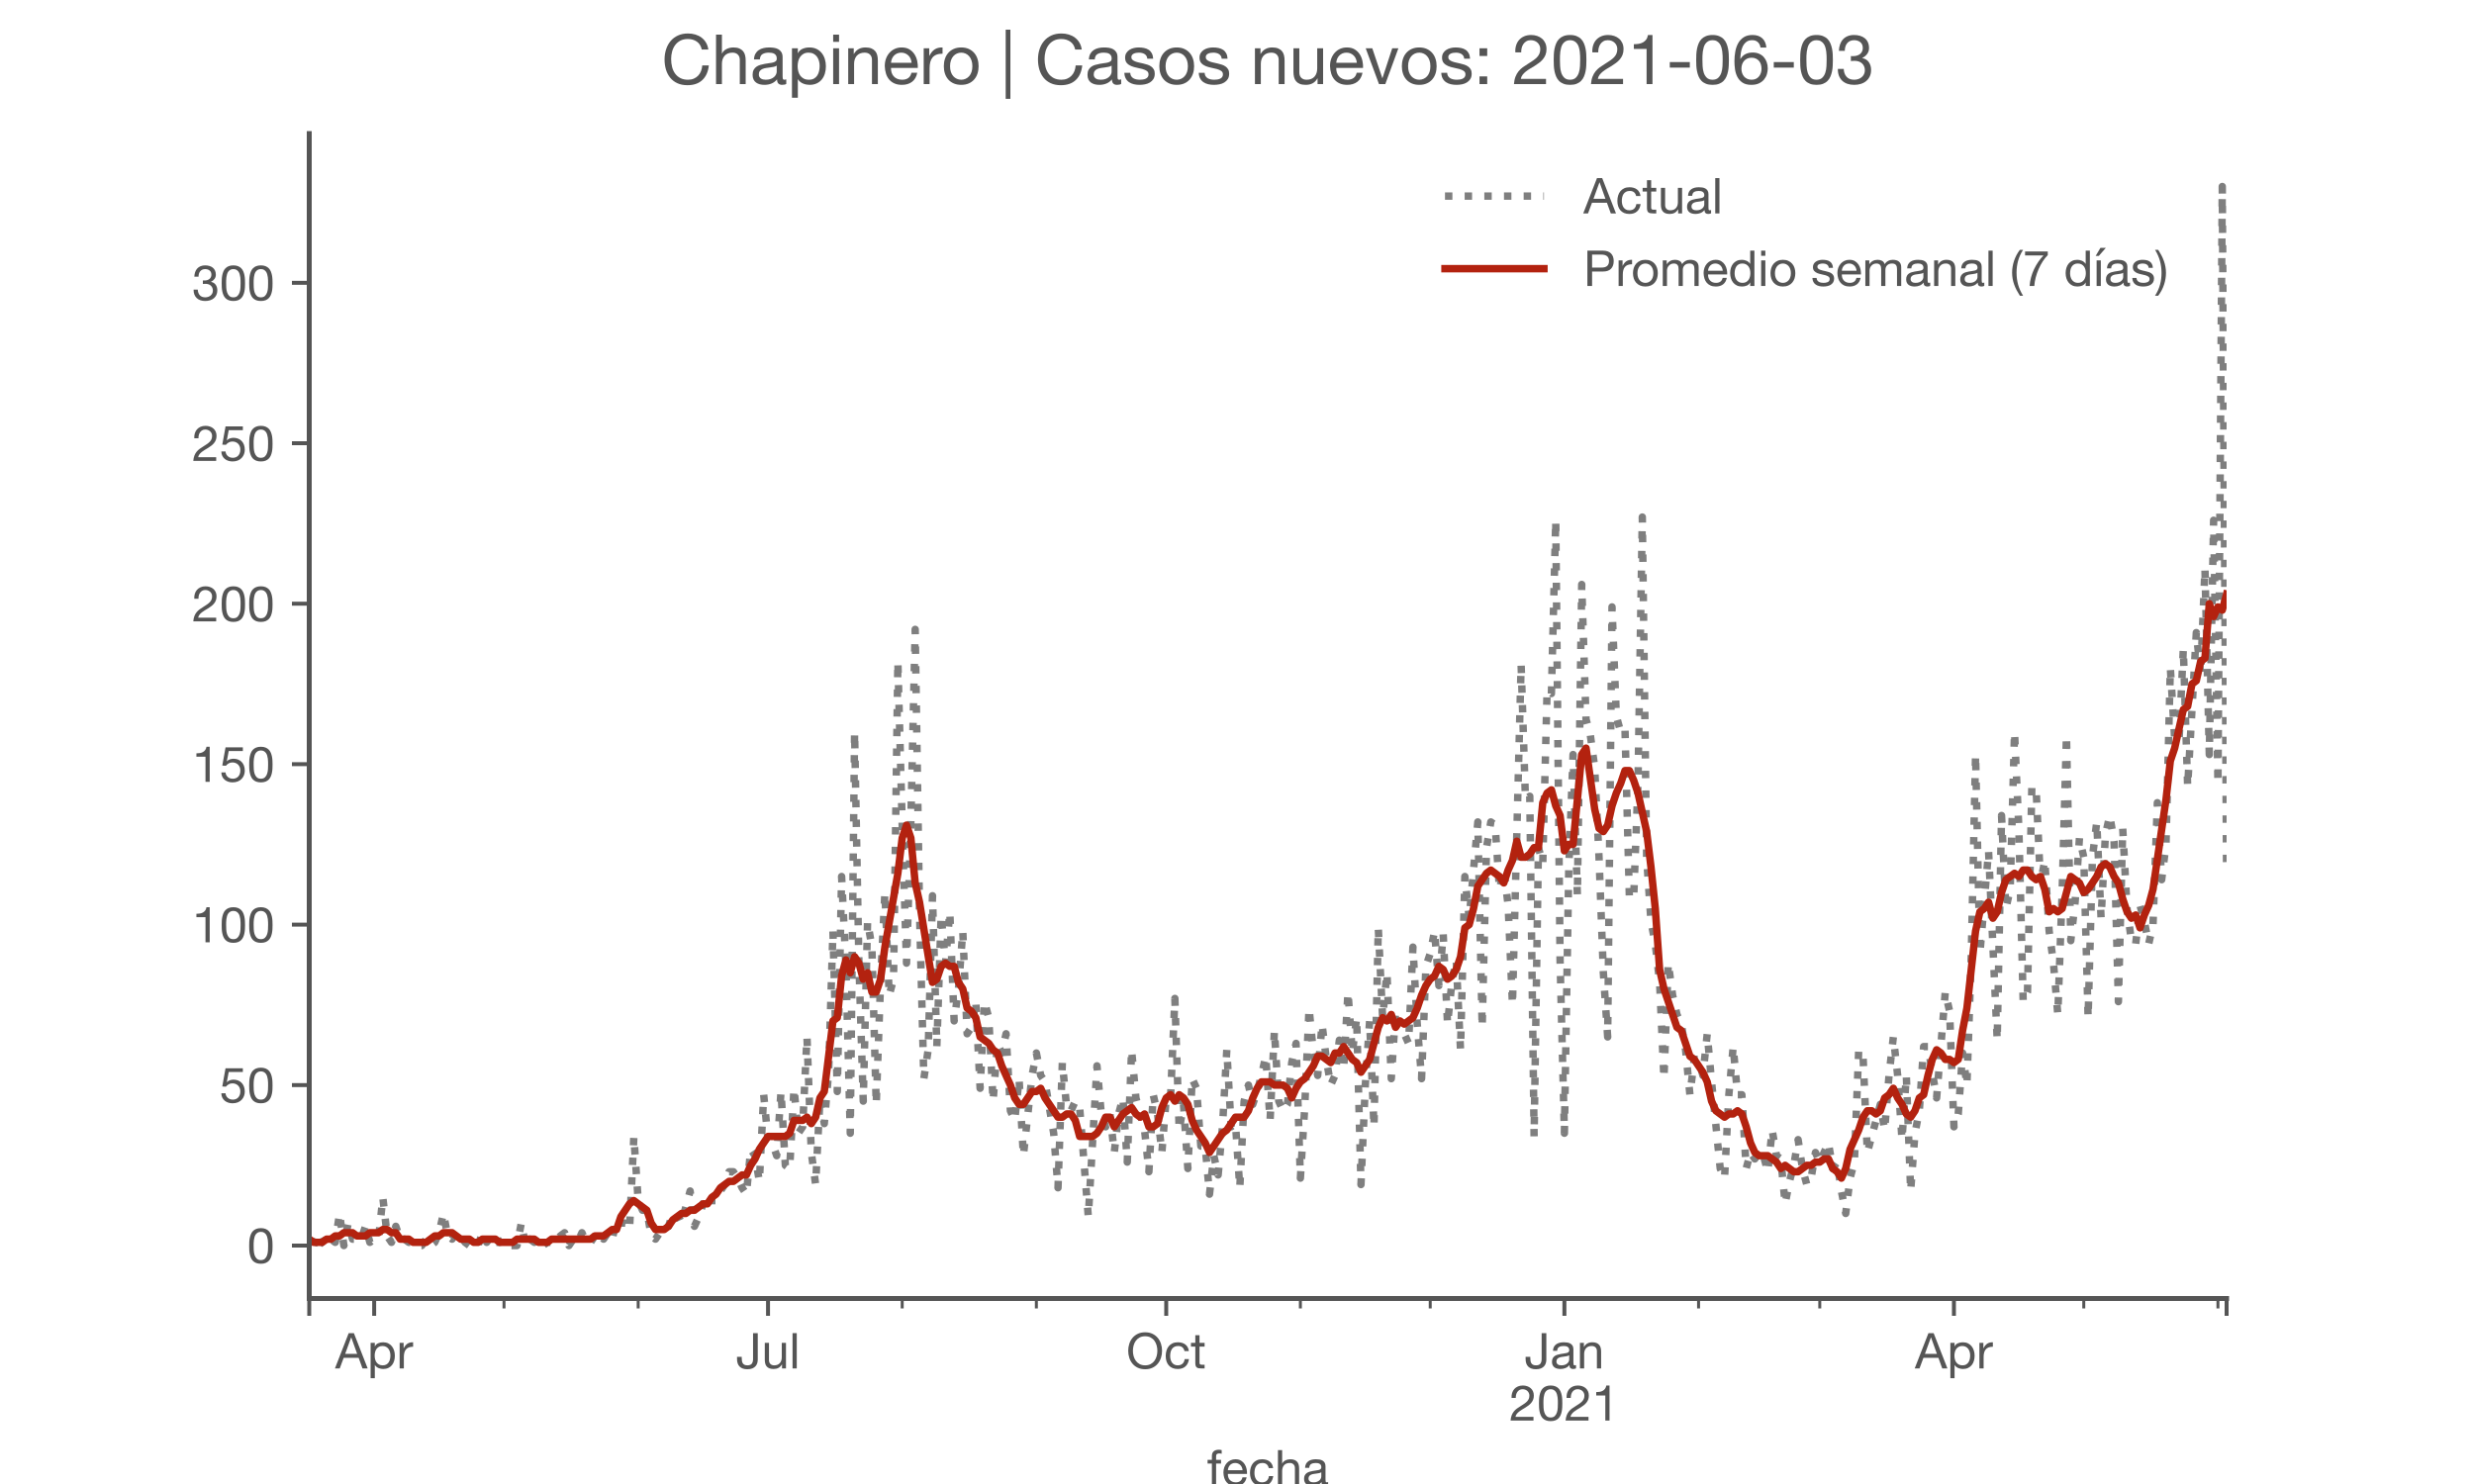 <?xml version="1.0" encoding="utf-8" standalone="no"?>
<!DOCTYPE svg PUBLIC "-//W3C//DTD SVG 1.1//EN"
  "http://www.w3.org/Graphics/SVG/1.1/DTD/svg11.dtd">
<!-- Created with matplotlib (https://matplotlib.org/) -->
<svg height="300pt" version="1.1" viewBox="0 0 500 300" width="500pt" xmlns="http://www.w3.org/2000/svg" xmlns:xlink="http://www.w3.org/1999/xlink">
 <defs>
  <style type="text/css">*{stroke-linecap:butt;stroke-linejoin:round;}</style>
 </defs>
 <g id="figure_1">
  <g id="patch_1">
   <path d="M 0 300 
L 500 300 
L 500 0 
L 0 0 
z
" style="fill:#ffffff;"/>
  </g>
  <g id="axes_1">
   <g id="patch_2">
    <path d="M 62.5 262.5 
L 450 262.5 
L 450 27 
L 62.5 27 
z
" style="fill:#ffffff;"/>
   </g>
   <g id="matplotlib.axis_1">
    <g id="xtick_1">
     <g id="line2d_1">
      <defs>
       <path d="M 0 0 
L 0 3.5 
" id="m8136b738f9" style="stroke:#555555;stroke-width:0.8;"/>
      </defs>
      <g>
       <use style="fill:#555555;stroke:#555555;stroke-width:0.8;" x="62.5" xlink:href="#m8136b738f9" y="262.5"/>
      </g>
     </g>
    </g>
    <g id="xtick_2">
     <g id="line2d_2">
      <g>
       <use style="fill:#555555;stroke:#555555;stroke-width:0.8;" x="75.621" xlink:href="#m8136b738f9" y="262.5"/>
      </g>
     </g>
     <g id="text_1">
      <!-- Apr -->
      <g style="fill:#555555;" transform="translate(67.751 276.641)scale(0.1 -0.1)">
       <defs>
        <path d="M 20.094 29.5 
L 32.203 62.797 
L 32.406 62.797 
L 44.297 29.5 
z
M 27.203 71.406 
L -0.594 0 
L 9.094 0 
L 17.094 21.5 
L 47.297 21.5 
L 55.094 0 
L 65.594 0 
L 37.703 71.406 
z
" id="HelveticaNeue-65"/>
        <path d="M 6.703 51.703 
L 6.703 -19.703 
L 15.203 -19.703 
L 15.203 6.906 
L 15.406 6.906 
Q 16.797 4.594 18.844 3.047 
Q 20.906 1.5 23.203 0.594 
Q 25.5 -0.297 27.844 -0.688 
Q 30.203 -1.094 32.094 -1.094 
Q 38 -1.094 42.453 1 
Q 46.906 3.094 49.844 6.75 
Q 52.797 10.406 54.25 15.297 
Q 55.703 20.203 55.703 25.703 
Q 55.703 31.203 54.203 36.094 
Q 52.703 41 49.75 44.75 
Q 46.797 48.5 42.344 50.703 
Q 37.906 52.906 31.906 52.906 
Q 26.5 52.906 22 50.953 
Q 17.5 49 15.406 44.703 
L 15.203 44.703 
L 15.203 51.703 
z
M 46.703 26.297 
Q 46.703 22.5 45.891 18.891 
Q 45.094 15.297 43.297 12.5 
Q 41.5 9.703 38.547 8 
Q 35.594 6.297 31.203 6.297 
Q 26.797 6.297 23.688 7.938 
Q 20.594 9.594 18.641 12.297 
Q 16.703 15 15.797 18.547 
Q 14.906 22.094 14.906 25.906 
Q 14.906 29.5 15.75 33 
Q 16.594 36.5 18.5 39.25 
Q 20.406 42 23.406 43.703 
Q 26.406 45.406 30.703 45.406 
Q 34.797 45.406 37.844 43.797 
Q 40.906 42.203 42.844 39.5 
Q 44.797 36.797 45.75 33.344 
Q 46.703 29.906 46.703 26.297 
z
" id="HelveticaNeue-112"/>
        <path d="M 6.094 51.703 
L 6.094 0 
L 14.594 0 
L 14.594 23 
Q 14.594 28 15.594 31.844 
Q 16.594 35.703 18.797 38.391 
Q 21 41.094 24.594 42.5 
Q 28.203 43.906 33.297 43.906 
L 33.297 52.906 
Q 26.406 53.094 21.906 50.094 
Q 17.406 47.094 14.297 40.797 
L 14.094 40.797 
L 14.094 51.703 
z
" id="HelveticaNeue-114"/>
       </defs>
       <use xlink:href="#HelveticaNeue-65"/>
       <use x="64.8" xlink:href="#HelveticaNeue-112"/>
       <use x="124.1" xlink:href="#HelveticaNeue-114"/>
      </g>
     </g>
    </g>
    <g id="xtick_3">
     <g id="line2d_3">
      <g>
       <use style="fill:#555555;stroke:#555555;stroke-width:0.8;" x="155.22" xlink:href="#m8136b738f9" y="262.5"/>
      </g>
     </g>
     <g id="text_2">
      <!-- Jul -->
      <g style="fill:#555555;" transform="translate(148.735 276.641)scale(0.1 -0.1)">
       <defs>
        <path d="M 44.094 17.797 
L 44.094 71.406 
L 34.594 71.406 
L 34.594 19.203 
Q 34.594 13.297 32.141 9.797 
Q 29.703 6.297 23.203 6.297 
Q 19.703 6.297 17.453 7.344 
Q 15.203 8.406 13.953 10.297 
Q 12.703 12.203 12.203 14.797 
Q 11.703 17.406 11.703 20.5 
L 11.703 23.5 
L 2.203 23.5 
L 2.203 19.094 
Q 2.203 8.906 7.594 3.656 
Q 13 -1.594 23 -1.594 
Q 29 -1.594 33.047 0.047 
Q 37.094 1.703 39.547 4.453 
Q 42 7.203 43.047 10.703 
Q 44.094 14.203 44.094 17.797 
z
" id="HelveticaNeue-74"/>
        <path d="M 49.203 0 
L 49.203 51.703 
L 40.703 51.703 
L 40.703 22.5 
Q 40.703 19 39.75 16.047 
Q 38.797 13.094 36.891 10.891 
Q 35 8.703 32.141 7.5 
Q 29.297 6.297 25.406 6.297 
Q 20.5 6.297 17.703 9.094 
Q 14.906 11.906 14.906 16.703 
L 14.906 51.703 
L 6.406 51.703 
L 6.406 17.703 
Q 6.406 13.5 7.25 10.047 
Q 8.094 6.594 10.188 4.094 
Q 12.297 1.594 15.688 0.25 
Q 19.094 -1.094 24.203 -1.094 
Q 29.906 -1.094 34.094 1.156 
Q 38.297 3.406 41 8.203 
L 41.203 8.203 
L 41.203 0 
z
" id="HelveticaNeue-117"/>
        <path d="M 6.906 71.406 
L 6.906 0 
L 15.406 0 
L 15.406 71.406 
z
" id="HelveticaNeue-108"/>
       </defs>
       <use xlink:href="#HelveticaNeue-74"/>
       <use x="51.9" xlink:href="#HelveticaNeue-117"/>
       <use x="107.5" xlink:href="#HelveticaNeue-108"/>
      </g>
     </g>
    </g>
    <g id="xtick_4">
     <g id="line2d_4">
      <g>
       <use style="fill:#555555;stroke:#555555;stroke-width:0.8;" x="235.694" xlink:href="#m8136b738f9" y="262.5"/>
      </g>
     </g>
     <g id="text_3">
      <!-- Oct -->
      <g style="fill:#555555;" transform="translate(227.634 276.641)scale(0.1 -0.1)">
       <defs>
        <path d="M 13.297 35.703 
Q 13.297 41.094 14.688 46.344 
Q 16.094 51.594 19.094 55.797 
Q 22.094 60 26.797 62.547 
Q 31.5 65.094 38 65.094 
Q 44.5 65.094 49.203 62.547 
Q 53.906 60 56.906 55.797 
Q 59.906 51.594 61.297 46.344 
Q 62.703 41.094 62.703 35.703 
Q 62.703 30.297 61.297 25.047 
Q 59.906 19.797 56.906 15.594 
Q 53.906 11.406 49.203 8.844 
Q 44.5 6.297 38 6.297 
Q 31.5 6.297 26.797 8.844 
Q 22.094 11.406 19.094 15.594 
Q 16.094 19.797 14.688 25.047 
Q 13.297 30.297 13.297 35.703 
z
M 3.797 35.703 
Q 3.797 28.406 5.938 21.656 
Q 8.094 14.906 12.391 9.703 
Q 16.703 4.5 23.094 1.453 
Q 29.5 -1.594 38 -1.594 
Q 46.5 -1.594 52.891 1.453 
Q 59.297 4.5 63.594 9.703 
Q 67.906 14.906 70.047 21.656 
Q 72.203 28.406 72.203 35.703 
Q 72.203 43 70.047 49.75 
Q 67.906 56.5 63.594 61.703 
Q 59.297 66.906 52.891 70 
Q 46.5 73.094 38 73.094 
Q 29.5 73.094 23.094 70 
Q 16.703 66.906 12.391 61.703 
Q 8.094 56.5 5.938 49.75 
Q 3.797 43 3.797 35.703 
z
" id="HelveticaNeue-79"/>
        <path d="M 41.5 35.094 
L 50.297 35.094 
Q 49.797 39.703 47.891 43.047 
Q 46 46.406 43.047 48.594 
Q 40.094 50.797 36.25 51.844 
Q 32.406 52.906 28 52.906 
Q 21.906 52.906 17.297 50.75 
Q 12.703 48.594 9.641 44.844 
Q 6.594 41.094 5.094 36.047 
Q 3.594 31 3.594 25.203 
Q 3.594 19.406 5.141 14.547 
Q 6.703 9.703 9.75 6.203 
Q 12.797 2.703 17.344 0.797 
Q 21.906 -1.094 27.797 -1.094 
Q 37.703 -1.094 43.453 4.094 
Q 49.203 9.297 50.594 18.906 
L 41.906 18.906 
Q 41.094 12.906 37.547 9.594 
Q 34 6.297 27.703 6.297 
Q 23.703 6.297 20.797 7.891 
Q 17.906 9.5 16.094 12.141 
Q 14.297 14.797 13.438 18.188 
Q 12.594 21.594 12.594 25.203 
Q 12.594 29.094 13.391 32.75 
Q 14.203 36.406 16.047 39.203 
Q 17.906 42 21 43.703 
Q 24.094 45.406 28.703 45.406 
Q 34.094 45.406 37.297 42.703 
Q 40.5 40 41.5 35.094 
z
" id="HelveticaNeue-99"/>
        <path d="M 18.203 51.703 
L 18.203 67.203 
L 9.703 67.203 
L 9.703 51.703 
L 0.906 51.703 
L 0.906 44.203 
L 9.703 44.203 
L 9.703 11.297 
Q 9.703 7.703 10.391 5.5 
Q 11.094 3.297 12.547 2.094 
Q 14 0.906 16.344 0.453 
Q 18.703 0 22 0 
L 28.5 0 
L 28.5 7.5 
L 24.594 7.5 
Q 22.594 7.5 21.344 7.641 
Q 20.094 7.797 19.391 8.297 
Q 18.703 8.797 18.453 9.688 
Q 18.203 10.594 18.203 12.094 
L 18.203 44.203 
L 28.5 44.203 
L 28.5 51.703 
z
" id="HelveticaNeue-116"/>
       </defs>
       <use xlink:href="#HelveticaNeue-79"/>
       <use x="76" xlink:href="#HelveticaNeue-99"/>
       <use x="129.7" xlink:href="#HelveticaNeue-116"/>
      </g>
     </g>
    </g>
    <g id="xtick_5">
     <g id="line2d_5">
      <g>
       <use style="fill:#555555;stroke:#555555;stroke-width:0.8;" x="316.168" xlink:href="#m8136b738f9" y="262.5"/>
      </g>
     </g>
     <g id="text_4">
      <!-- Jan -->
      <g style="fill:#555555;" transform="translate(308.108 276.641)scale(0.1 -0.1)">
       <defs>
        <path d="M 52.203 0.203 
Q 50 -1.094 46.094 -1.094 
Q 42.797 -1.094 40.844 0.75 
Q 38.906 2.594 38.906 6.797 
Q 35.406 2.594 30.75 0.75 
Q 26.094 -1.094 20.703 -1.094 
Q 17.203 -1.094 14.047 -0.297 
Q 10.906 0.5 8.594 2.203 
Q 6.297 3.906 4.938 6.656 
Q 3.594 9.406 3.594 13.297 
Q 3.594 17.703 5.094 20.5 
Q 6.594 23.297 9.047 25.047 
Q 11.5 26.797 14.641 27.688 
Q 17.797 28.594 21.094 29.203 
Q 24.594 29.906 27.75 30.25 
Q 30.906 30.594 33.297 31.25 
Q 35.703 31.906 37.094 33.156 
Q 38.5 34.406 38.5 36.797 
Q 38.5 39.594 37.453 41.297 
Q 36.406 43 34.75 43.891 
Q 33.094 44.797 31.047 45.094 
Q 29 45.406 27 45.406 
Q 21.594 45.406 18 43.344 
Q 14.406 41.297 14.094 35.594 
L 5.594 35.594 
Q 5.797 40.406 7.594 43.703 
Q 9.406 47 12.406 49.047 
Q 15.406 51.094 19.25 52 
Q 23.094 52.906 27.5 52.906 
Q 31 52.906 34.453 52.406 
Q 37.906 51.906 40.703 50.344 
Q 43.5 48.797 45.203 46 
Q 46.906 43.203 46.906 38.703 
L 46.906 12.094 
Q 46.906 9.094 47.25 7.688 
Q 47.594 6.297 49.594 6.297 
Q 50.703 6.297 52.203 6.797 
z
M 38.406 26.703 
Q 36.797 25.5 34.188 24.953 
Q 31.594 24.406 28.75 24.047 
Q 25.906 23.703 23 23.25 
Q 20.094 22.797 17.797 21.797 
Q 15.5 20.797 14.047 18.938 
Q 12.594 17.094 12.594 13.906 
Q 12.594 11.797 13.438 10.344 
Q 14.297 8.906 15.641 8 
Q 17 7.094 18.797 6.688 
Q 20.594 6.297 22.594 6.297 
Q 26.797 6.297 29.797 7.438 
Q 32.797 8.594 34.688 10.344 
Q 36.594 12.094 37.5 14.141 
Q 38.406 16.203 38.406 18 
z
" id="HelveticaNeue-97"/>
        <path d="M 6.406 51.703 
L 6.406 0 
L 14.906 0 
L 14.906 29.203 
Q 14.906 32.703 15.844 35.641 
Q 16.797 38.594 18.688 40.797 
Q 20.594 43 23.438 44.203 
Q 26.297 45.406 30.203 45.406 
Q 35.094 45.406 37.891 42.594 
Q 40.703 39.797 40.703 35 
L 40.703 0 
L 49.203 0 
L 49.203 34 
Q 49.203 38.203 48.344 41.641 
Q 47.5 45.094 45.391 47.594 
Q 43.297 50.094 39.891 51.5 
Q 36.5 52.906 31.406 52.906 
Q 19.906 52.906 14.594 43.5 
L 14.406 43.5 
L 14.406 51.703 
z
" id="HelveticaNeue-110"/>
       </defs>
       <use xlink:href="#HelveticaNeue-74"/>
       <use x="51.9" xlink:href="#HelveticaNeue-97"/>
       <use x="105.6" xlink:href="#HelveticaNeue-110"/>
      </g>
      <!-- 2021 -->
      <g style="fill:#555555;" transform="translate(305.049 287.18)scale(0.1 -0.1)">
       <defs>
        <path d="M 4.406 45.797 
L 12.906 45.797 
Q 12.797 49 13.547 52.141 
Q 14.297 55.297 16 57.797 
Q 17.703 60.297 20.344 61.844 
Q 23 63.406 26.703 63.406 
Q 29.5 63.406 32 62.5 
Q 34.5 61.594 36.344 59.891 
Q 38.203 58.203 39.297 55.844 
Q 40.406 53.5 40.406 50.594 
Q 40.406 46.906 39.25 44.094 
Q 38.094 41.297 35.844 38.891 
Q 33.594 36.5 30.188 34.141 
Q 26.797 31.797 22.297 29 
Q 18.594 26.797 15.188 24.297 
Q 11.797 21.797 9.094 18.5 
Q 6.406 15.203 4.656 10.75 
Q 2.906 6.297 2.406 0 
L 48.703 0 
L 48.703 7.5 
L 12.297 7.5 
Q 12.906 10.797 14.844 13.344 
Q 16.797 15.906 19.547 18.094 
Q 22.297 20.297 25.594 22.25 
Q 28.906 24.203 32.203 26.203 
Q 35.5 28.297 38.594 30.594 
Q 41.703 32.906 44.094 35.75 
Q 46.5 38.594 47.953 42.188 
Q 49.406 45.797 49.406 50.5 
Q 49.406 55.5 47.656 59.297 
Q 45.906 63.094 42.906 65.641 
Q 39.906 68.203 35.844 69.547 
Q 31.797 70.906 27.203 70.906 
Q 21.594 70.906 17.188 69 
Q 12.797 67.094 9.844 63.75 
Q 6.906 60.406 5.5 55.797 
Q 4.094 51.203 4.406 45.797 
z
" id="HelveticaNeue-50"/>
        <path d="M 13.203 34.906 
Q 13.203 37.5 13.25 40.641 
Q 13.297 43.797 13.75 46.938 
Q 14.203 50.094 15.047 53.094 
Q 15.906 56.094 17.547 58.344 
Q 19.203 60.594 21.703 62 
Q 24.203 63.406 27.797 63.406 
Q 31.406 63.406 33.906 62 
Q 36.406 60.594 38.047 58.344 
Q 39.703 56.094 40.547 53.094 
Q 41.406 50.094 41.844 46.938 
Q 42.297 43.797 42.344 40.641 
Q 42.406 37.5 42.406 34.906 
Q 42.406 30.906 42.156 25.953 
Q 41.906 21 40.547 16.641 
Q 39.203 12.297 36.203 9.297 
Q 33.203 6.297 27.797 6.297 
Q 22.406 6.297 19.406 9.297 
Q 16.406 12.297 15.047 16.641 
Q 13.703 21 13.453 25.953 
Q 13.203 30.906 13.203 34.906 
z
M 4.203 34.797 
Q 4.203 30.906 4.391 26.703 
Q 4.594 22.5 5.391 18.5 
Q 6.203 14.5 7.703 10.953 
Q 9.203 7.406 11.797 4.703 
Q 14.406 2 18.344 0.453 
Q 22.297 -1.094 27.797 -1.094 
Q 33.406 -1.094 37.297 0.453 
Q 41.203 2 43.797 4.703 
Q 46.406 7.406 47.906 10.953 
Q 49.406 14.5 50.203 18.5 
Q 51 22.5 51.203 26.703 
Q 51.406 30.906 51.406 34.797 
Q 51.406 38.703 51.203 42.891 
Q 51 47.094 50.203 51.094 
Q 49.406 55.094 47.906 58.688 
Q 46.406 62.297 43.797 65 
Q 41.203 67.703 37.25 69.297 
Q 33.297 70.906 27.797 70.906 
Q 22.297 70.906 18.344 69.297 
Q 14.406 67.703 11.797 65 
Q 9.203 62.297 7.703 58.688 
Q 6.203 55.094 5.391 51.094 
Q 4.594 47.094 4.391 42.891 
Q 4.203 38.703 4.203 34.797 
z
" id="HelveticaNeue-48"/>
        <path d="M 35.594 0 
L 35.594 70.906 
L 29.094 70.906 
Q 28.406 66.906 26.5 64.297 
Q 24.594 61.703 21.844 60.203 
Q 19.094 58.703 15.688 58.141 
Q 12.297 57.594 8.703 57.594 
L 8.703 50.797 
L 27.094 50.797 
L 27.094 0 
z
" id="HelveticaNeue-49"/>
       </defs>
       <use xlink:href="#HelveticaNeue-50"/>
       <use x="55.6" xlink:href="#HelveticaNeue-48"/>
       <use x="111.2" xlink:href="#HelveticaNeue-50"/>
       <use x="166.8" xlink:href="#HelveticaNeue-49"/>
      </g>
     </g>
    </g>
    <g id="xtick_6">
     <g id="line2d_6">
      <g>
       <use style="fill:#555555;stroke:#555555;stroke-width:0.8;" x="394.893" xlink:href="#m8136b738f9" y="262.5"/>
      </g>
     </g>
     <g id="text_5">
      <!-- Apr -->
      <g style="fill:#555555;" transform="translate(387.023 276.641)scale(0.1 -0.1)">
       <use xlink:href="#HelveticaNeue-65"/>
       <use x="64.8" xlink:href="#HelveticaNeue-112"/>
       <use x="124.1" xlink:href="#HelveticaNeue-114"/>
      </g>
     </g>
    </g>
    <g id="xtick_7">
     <g id="line2d_7">
      <g>
       <use style="fill:#555555;stroke:#555555;stroke-width:0.8;" x="450" xlink:href="#m8136b738f9" y="262.5"/>
      </g>
     </g>
    </g>
    <g id="xtick_8">
     <g id="line2d_8">
      <defs>
       <path d="M 0 0 
L 0 2 
" id="m3e47e2330e" style="stroke:#555555;stroke-width:0.6;"/>
      </defs>
      <g>
       <use style="fill:#555555;stroke:#555555;stroke-width:0.6;" x="101.862" xlink:href="#m3e47e2330e" y="262.5"/>
      </g>
     </g>
    </g>
    <g id="xtick_9">
     <g id="line2d_9">
      <g>
       <use style="fill:#555555;stroke:#555555;stroke-width:0.6;" x="128.979" xlink:href="#m3e47e2330e" y="262.5"/>
      </g>
     </g>
    </g>
    <g id="xtick_10">
     <g id="line2d_10">
      <g>
       <use style="fill:#555555;stroke:#555555;stroke-width:0.6;" x="182.336" xlink:href="#m3e47e2330e" y="262.5"/>
      </g>
     </g>
    </g>
    <g id="xtick_11">
     <g id="line2d_11">
      <g>
       <use style="fill:#555555;stroke:#555555;stroke-width:0.6;" x="209.453" xlink:href="#m3e47e2330e" y="262.5"/>
      </g>
     </g>
    </g>
    <g id="xtick_12">
     <g id="line2d_12">
      <g>
       <use style="fill:#555555;stroke:#555555;stroke-width:0.6;" x="262.81" xlink:href="#m3e47e2330e" y="262.5"/>
      </g>
     </g>
    </g>
    <g id="xtick_13">
     <g id="line2d_13">
      <g>
       <use style="fill:#555555;stroke:#555555;stroke-width:0.6;" x="289.052" xlink:href="#m3e47e2330e" y="262.5"/>
      </g>
     </g>
    </g>
    <g id="xtick_14">
     <g id="line2d_14">
      <g>
       <use style="fill:#555555;stroke:#555555;stroke-width:0.6;" x="343.284" xlink:href="#m3e47e2330e" y="262.5"/>
      </g>
     </g>
    </g>
    <g id="xtick_15">
     <g id="line2d_15">
      <g>
       <use style="fill:#555555;stroke:#555555;stroke-width:0.6;" x="367.777" xlink:href="#m3e47e2330e" y="262.5"/>
      </g>
     </g>
    </g>
    <g id="xtick_16">
     <g id="line2d_16">
      <g>
       <use style="fill:#555555;stroke:#555555;stroke-width:0.6;" x="421.134" xlink:href="#m3e47e2330e" y="262.5"/>
      </g>
     </g>
    </g>
    <g id="xtick_17">
     <g id="line2d_17">
      <g>
       <use style="fill:#555555;stroke:#555555;stroke-width:0.6;" x="448.251" xlink:href="#m3e47e2330e" y="262.5"/>
      </g>
     </g>
    </g>
    <g id="text_6">
     <!-- fecha -->
     <g style="fill:#555555;" transform="translate(243.935 300.291)scale(0.1 -0.1)">
      <defs>
       <path d="M 9.906 44.203 
L 9.906 0 
L 18.406 0 
L 18.406 44.203 
L 28.406 44.203 
L 28.406 51.703 
L 18.406 51.703 
L 18.406 58.906 
Q 18.406 62.297 20.094 63.5 
Q 21.797 64.703 24.906 64.703 
Q 26 64.703 27.297 64.547 
Q 28.594 64.406 29.703 64 
L 29.703 71.406 
Q 28.5 71.797 26.953 72 
Q 25.406 72.203 24.203 72.203 
Q 17.203 72.203 13.547 68.953 
Q 9.906 65.703 9.906 59.406 
L 9.906 51.703 
L 1.203 51.703 
L 1.203 44.203 
z
" id="HelveticaNeue-102"/>
       <path d="M 42.297 30.797 
L 12.594 30.797 
Q 12.797 33.797 13.891 36.438 
Q 15 39.094 16.891 41.094 
Q 18.797 43.094 21.438 44.25 
Q 24.094 45.406 27.406 45.406 
Q 30.594 45.406 33.25 44.25 
Q 35.906 43.094 37.844 41.141 
Q 39.797 39.203 40.938 36.5 
Q 42.094 33.797 42.297 30.797 
z
M 50.5 16.406 
L 42.094 16.406 
Q 41 11.297 37.547 8.797 
Q 34.094 6.297 28.703 6.297 
Q 24.5 6.297 21.391 7.688 
Q 18.297 9.094 16.297 11.438 
Q 14.297 13.797 13.391 16.844 
Q 12.5 19.906 12.594 23.297 
L 51.297 23.297 
Q 51.5 28 50.453 33.203 
Q 49.406 38.406 46.656 42.797 
Q 43.906 47.203 39.344 50.047 
Q 34.797 52.906 27.906 52.906 
Q 22.594 52.906 18.141 50.906 
Q 13.703 48.906 10.453 45.297 
Q 7.203 41.703 5.391 36.797 
Q 3.594 31.906 3.594 26 
Q 3.797 20.094 5.344 15.094 
Q 6.906 10.094 10 6.5 
Q 13.094 2.906 17.641 0.906 
Q 22.203 -1.094 28.406 -1.094 
Q 37.203 -1.094 43 3.297 
Q 48.797 7.703 50.5 16.406 
z
" id="HelveticaNeue-101"/>
       <path d="M 6.406 71.406 
L 6.406 0 
L 14.906 0 
L 14.906 29.203 
Q 14.906 32.703 15.844 35.641 
Q 16.797 38.594 18.688 40.797 
Q 20.594 43 23.438 44.203 
Q 26.297 45.406 30.203 45.406 
Q 35.094 45.406 37.891 42.594 
Q 40.703 39.797 40.703 35 
L 40.703 0 
L 49.203 0 
L 49.203 34 
Q 49.203 38.203 48.344 41.641 
Q 47.5 45.094 45.391 47.594 
Q 43.297 50.094 39.891 51.5 
Q 36.5 52.906 31.406 52.906 
Q 29.094 52.906 26.641 52.406 
Q 24.203 51.906 21.953 50.844 
Q 19.703 49.797 17.891 48.141 
Q 16.094 46.5 15.094 44.094 
L 14.906 44.094 
L 14.906 71.406 
z
" id="HelveticaNeue-104"/>
      </defs>
      <use xlink:href="#HelveticaNeue-102"/>
      <use x="29.6" xlink:href="#HelveticaNeue-101"/>
      <use x="83.3" xlink:href="#HelveticaNeue-99"/>
      <use x="137" xlink:href="#HelveticaNeue-104"/>
      <use x="192.6" xlink:href="#HelveticaNeue-97"/>
     </g>
    </g>
   </g>
   <g id="matplotlib.axis_2">
    <g id="ytick_1">
     <g id="line2d_18">
      <defs>
       <path d="M 0 0 
L -3.5 0 
" id="m113cfc16d3" style="stroke:#555555;stroke-width:0.8;"/>
      </defs>
      <g>
       <use style="fill:#555555;stroke:#555555;stroke-width:0.8;" x="62.5" xlink:href="#m113cfc16d3" y="251.795"/>
      </g>
     </g>
     <g id="text_7">
      <!-- 0 -->
      <g style="fill:#555555;" transform="translate(49.941 255.366)scale(0.1 -0.1)">
       <use xlink:href="#HelveticaNeue-48"/>
      </g>
     </g>
    </g>
    <g id="ytick_2">
     <g id="line2d_19">
      <g>
       <use style="fill:#555555;stroke:#555555;stroke-width:0.8;" x="62.5" xlink:href="#m113cfc16d3" y="219.357"/>
      </g>
     </g>
     <g id="text_8">
      <!-- 50 -->
      <g style="fill:#555555;" transform="translate(44.381 222.928)scale(0.1 -0.1)">
       <defs>
        <path d="M 47 62.203 
L 47 69.703 
L 12 69.703 
L 5.406 32.906 
L 12.703 32.5 
Q 15.203 35.5 18.453 37.344 
Q 21.703 39.203 25.906 39.203 
Q 29.5 39.203 32.453 38 
Q 35.406 36.797 37.5 34.641 
Q 39.594 32.5 40.75 29.547 
Q 41.906 26.594 41.906 23.094 
Q 41.906 18.906 40.703 15.75 
Q 39.5 12.594 37.453 10.5 
Q 35.406 8.406 32.656 7.344 
Q 29.906 6.297 26.906 6.297 
Q 23.703 6.297 21.047 7.25 
Q 18.406 8.203 16.453 9.953 
Q 14.5 11.703 13.344 14.047 
Q 12.203 16.406 12 19.094 
L 3.5 19.094 
Q 3.594 14.297 5.391 10.5 
Q 7.203 6.703 10.297 4.141 
Q 13.406 1.594 17.453 0.25 
Q 21.5 -1.094 26.094 -1.094 
Q 32.297 -1.094 36.938 0.844 
Q 41.594 2.797 44.688 6.094 
Q 47.797 9.406 49.344 13.656 
Q 50.906 17.906 50.906 22.406 
Q 50.906 28.5 49.094 33.047 
Q 47.297 37.594 44.188 40.641 
Q 41.094 43.703 36.891 45.203 
Q 32.703 46.703 28 46.703 
Q 24.406 46.703 20.75 45.453 
Q 17.094 44.203 14.797 41.594 
L 14.594 41.797 
L 18.406 62.203 
z
" id="HelveticaNeue-53"/>
       </defs>
       <use xlink:href="#HelveticaNeue-53"/>
       <use x="55.6" xlink:href="#HelveticaNeue-48"/>
      </g>
     </g>
    </g>
    <g id="ytick_3">
     <g id="line2d_20">
      <g>
       <use style="fill:#555555;stroke:#555555;stroke-width:0.8;" x="62.5" xlink:href="#m113cfc16d3" y="186.919"/>
      </g>
     </g>
     <g id="text_9">
      <!-- 100 -->
      <g style="fill:#555555;" transform="translate(38.822 190.49)scale(0.1 -0.1)">
       <use xlink:href="#HelveticaNeue-49"/>
       <use x="55.6" xlink:href="#HelveticaNeue-48"/>
       <use x="111.2" xlink:href="#HelveticaNeue-48"/>
      </g>
     </g>
    </g>
    <g id="ytick_4">
     <g id="line2d_21">
      <g>
       <use style="fill:#555555;stroke:#555555;stroke-width:0.8;" x="62.5" xlink:href="#m113cfc16d3" y="154.481"/>
      </g>
     </g>
     <g id="text_10">
      <!-- 150 -->
      <g style="fill:#555555;" transform="translate(38.822 158.052)scale(0.1 -0.1)">
       <use xlink:href="#HelveticaNeue-49"/>
       <use x="55.6" xlink:href="#HelveticaNeue-53"/>
       <use x="111.2" xlink:href="#HelveticaNeue-48"/>
      </g>
     </g>
    </g>
    <g id="ytick_5">
     <g id="line2d_22">
      <g>
       <use style="fill:#555555;stroke:#555555;stroke-width:0.8;" x="62.5" xlink:href="#m113cfc16d3" y="122.043"/>
      </g>
     </g>
     <g id="text_11">
      <!-- 200 -->
      <g style="fill:#555555;" transform="translate(38.822 125.614)scale(0.1 -0.1)">
       <use xlink:href="#HelveticaNeue-50"/>
       <use x="55.6" xlink:href="#HelveticaNeue-48"/>
       <use x="111.2" xlink:href="#HelveticaNeue-48"/>
      </g>
     </g>
    </g>
    <g id="ytick_6">
     <g id="line2d_23">
      <g>
       <use style="fill:#555555;stroke:#555555;stroke-width:0.8;" x="62.5" xlink:href="#m113cfc16d3" y="89.605"/>
      </g>
     </g>
     <g id="text_12">
      <!-- 250 -->
      <g style="fill:#555555;" transform="translate(38.822 93.176)scale(0.1 -0.1)">
       <use xlink:href="#HelveticaNeue-50"/>
       <use x="55.6" xlink:href="#HelveticaNeue-53"/>
       <use x="111.2" xlink:href="#HelveticaNeue-48"/>
      </g>
     </g>
    </g>
    <g id="ytick_7">
     <g id="line2d_24">
      <g>
       <use style="fill:#555555;stroke:#555555;stroke-width:0.8;" x="62.5" xlink:href="#m113cfc16d3" y="57.167"/>
      </g>
     </g>
     <g id="text_13">
      <!-- 300 -->
      <g style="fill:#555555;" transform="translate(38.822 60.738)scale(0.1 -0.1)">
       <defs>
        <path d="M 21.797 40.5 
L 21.797 33.297 
Q 24.203 33.594 26.906 33.594 
Q 30.094 33.594 32.844 32.75 
Q 35.594 31.906 37.594 30.156 
Q 39.594 28.406 40.797 25.844 
Q 42 23.297 42 20 
Q 42 16.797 40.75 14.25 
Q 39.5 11.703 37.391 9.953 
Q 35.297 8.203 32.5 7.25 
Q 29.703 6.297 26.594 6.297 
Q 19.297 6.297 15.5 10.641 
Q 11.703 15 11.5 21.906 
L 3 21.906 
Q 2.906 16.406 4.547 12.094 
Q 6.203 7.797 9.297 4.844 
Q 12.406 1.906 16.797 0.406 
Q 21.203 -1.094 26.594 -1.094 
Q 31.594 -1.094 36.047 0.25 
Q 40.5 1.594 43.797 4.297 
Q 47.094 7 49.047 11.047 
Q 51 15.094 51 20.406 
Q 51 26.797 47.844 31.5 
Q 44.703 36.203 38.203 37.594 
L 38.203 37.797 
Q 42.406 39.703 45.203 43.391 
Q 48 47.094 48 51.906 
Q 48 56.797 46.344 60.391 
Q 44.703 64 41.797 66.297 
Q 38.906 68.594 34.953 69.75 
Q 31 70.906 26.406 70.906 
Q 21.094 70.906 17.047 69.203 
Q 13 67.5 10.297 64.5 
Q 7.594 61.5 6.141 57.297 
Q 4.703 53.094 4.5 48 
L 13 48 
Q 13 51.094 13.797 53.891 
Q 14.594 56.703 16.25 58.797 
Q 17.906 60.906 20.453 62.156 
Q 23 63.406 26.406 63.406 
Q 31.797 63.406 35.391 60.547 
Q 39 57.703 39 52 
Q 39 49.203 37.891 47 
Q 36.797 44.797 34.938 43.344 
Q 33.094 41.906 30.641 41.156 
Q 28.203 40.406 25.5 40.406 
L 23.703 40.406 
Q 23.203 40.406 22.703 40.406 
Q 22.297 40.406 21.797 40.5 
z
" id="HelveticaNeue-51"/>
       </defs>
       <use xlink:href="#HelveticaNeue-51"/>
       <use x="55.6" xlink:href="#HelveticaNeue-48"/>
       <use x="111.2" xlink:href="#HelveticaNeue-48"/>
      </g>
     </g>
    </g>
   </g>
   <g id="line2d_25">
    <path clip-path="url(#pe3b3004a47)" d="M 63.375 251.795 
L 64.249 249.2 
L 65.124 251.147 
L 65.999 251.795 
L 66.874 250.498 
L 67.748 251.147 
L 68.623 245.308 
L 69.498 251.795 
L 70.372 247.254 
L 71.247 250.498 
L 72.997 250.498 
L 73.871 247.903 
L 74.746 251.147 
L 75.621 250.498 
L 76.495 250.498 
L 77.37 242.064 
L 78.245 249.849 
L 79.12 251.147 
L 79.994 247.903 
L 80.869 250.498 
L 81.744 250.498 
L 82.619 251.147 
L 83.493 251.147 
L 84.368 251.795 
L 85.243 251.795 
L 86.117 250.498 
L 86.992 251.795 
L 87.867 251.147 
L 88.742 249.2 
L 89.616 245.308 
L 90.491 249.849 
L 91.366 250.498 
L 92.24 249.2 
L 93.115 249.849 
L 93.99 251.147 
L 94.865 251.795 
L 95.739 251.147 
L 96.614 251.795 
L 97.489 249.2 
L 98.363 251.147 
L 99.238 249.849 
L 100.113 251.147 
L 100.988 251.147 
L 101.862 250.498 
L 102.737 251.795 
L 104.486 251.795 
L 105.361 247.254 
L 106.236 251.795 
L 107.111 250.498 
L 107.985 251.147 
L 108.86 250.498 
L 109.735 251.795 
L 110.609 251.147 
L 112.359 251.147 
L 113.234 249.849 
L 114.108 249.2 
L 114.983 251.795 
L 115.858 250.498 
L 116.733 251.147 
L 117.607 249.2 
L 118.482 251.147 
L 119.357 251.147 
L 120.231 249.849 
L 121.106 249.2 
L 121.981 250.498 
L 122.856 249.2 
L 123.73 250.498 
L 124.605 246.605 
L 125.48 247.254 
L 126.354 247.254 
L 127.229 248.552 
L 128.104 229.738 
L 128.979 242.713 
L 129.853 244.659 
L 130.728 244.659 
L 131.603 249.849 
L 132.477 250.498 
L 133.352 249.2 
L 134.227 249.2 
L 135.102 247.903 
L 135.976 245.308 
L 136.851 245.308 
L 137.726 247.254 
L 139.475 240.767 
L 140.35 247.903 
L 141.225 245.957 
L 142.099 243.362 
L 142.974 241.415 
L 143.849 242.713 
L 144.723 242.713 
L 145.598 240.767 
L 146.473 239.469 
L 147.348 236.874 
L 148.222 236.874 
L 149.097 238.171 
L 149.972 240.118 
L 150.847 241.415 
L 151.721 232.333 
L 152.596 233.63 
L 153.471 238.82 
L 154.345 221.304 
L 155.22 230.386 
L 156.095 231.035 
L 156.97 233.63 
L 157.844 220.655 
L 158.719 235.576 
L 159.594 236.225 
L 160.468 220.006 
L 161.343 229.089 
L 162.218 227.791 
L 163.093 209.626 
L 163.967 232.981 
L 164.842 239.469 
L 165.717 221.952 
L 166.591 227.143 
L 167.466 216.762 
L 168.341 188.217 
L 169.216 220.655 
L 170.09 177.188 
L 170.965 195.353 
L 171.84 229.089 
L 172.714 147.994 
L 173.589 194.705 
L 174.464 222.601 
L 175.339 186.271 
L 176.213 191.461 
L 177.088 223.25 
L 177.963 198.597 
L 178.837 180.432 
L 179.712 201.192 
L 180.587 197.948 
L 181.462 133.721 
L 182.336 166.808 
L 183.211 194.705 
L 184.086 166.159 
L 184.96 127.233 
L 185.835 184.324 
L 186.71 218.06 
L 187.585 212.221 
L 188.459 181.081 
L 189.334 211.572 
L 190.209 184.973 
L 191.084 194.705 
L 191.958 184.324 
L 192.833 206.382 
L 193.708 199.895 
L 194.582 188.217 
L 195.457 208.977 
L 196.332 207.68 
L 197.207 202.49 
L 198.081 220.006 
L 198.956 202.49 
L 199.831 205.733 
L 200.705 222.601 
L 201.58 210.924 
L 202.455 212.87 
L 203.33 208.977 
L 204.204 224.548 
L 205.079 226.494 
L 205.954 218.06 
L 206.828 233.63 
L 208.578 217.411 
L 209.453 212.87 
L 210.327 217.411 
L 211.202 218.709 
L 212.951 229.089 
L 213.826 240.118 
L 214.701 214.816 
L 215.576 223.899 
L 216.45 224.548 
L 217.325 222.601 
L 218.2 223.899 
L 219.949 245.957 
L 221.699 215.465 
L 222.573 225.196 
L 223.448 227.791 
L 224.323 225.196 
L 225.198 232.981 
L 226.072 225.196 
L 226.947 221.952 
L 227.822 234.928 
L 228.696 212.221 
L 229.571 221.952 
L 231.321 228.44 
L 232.195 236.874 
L 233.07 221.304 
L 233.945 225.196 
L 234.819 232.981 
L 235.694 221.952 
L 236.569 221.952 
L 237.444 201.841 
L 238.318 228.44 
L 239.193 223.25 
L 240.068 236.225 
L 240.942 218.06 
L 241.817 220.006 
L 242.692 231.684 
L 243.567 231.684 
L 244.441 241.415 
L 245.316 233.63 
L 246.191 237.523 
L 247.065 227.791 
L 247.94 212.221 
L 248.815 227.791 
L 249.69 227.143 
L 250.564 240.118 
L 251.439 222.601 
L 252.314 219.357 
L 253.188 223.25 
L 254.063 220.655 
L 254.938 217.411 
L 255.813 213.519 
L 256.687 226.494 
L 257.562 208.329 
L 258.437 222.601 
L 259.312 224.548 
L 260.186 223.25 
L 261.061 214.816 
L 261.936 210.924 
L 262.81 238.171 
L 263.685 223.899 
L 264.56 203.787 
L 265.435 212.87 
L 266.309 217.411 
L 267.184 207.031 
L 268.059 214.167 
L 268.933 219.357 
L 269.808 217.411 
L 270.683 210.275 
L 271.558 216.114 
L 272.432 200.543 
L 273.307 212.87 
L 274.182 205.733 
L 275.056 239.469 
L 275.931 219.357 
L 276.806 206.382 
L 277.681 227.791 
L 278.555 187.568 
L 279.43 205.733 
L 280.305 196.651 
L 281.179 218.06 
L 282.054 204.436 
L 282.929 208.329 
L 283.804 208.977 
L 284.678 210.924 
L 285.553 191.461 
L 286.428 207.031 
L 287.302 218.06 
L 288.177 195.353 
L 289.052 192.758 
L 289.927 188.217 
L 290.801 199.246 
L 291.676 188.866 
L 292.551 207.031 
L 293.426 198.597 
L 294.3 194.056 
L 295.175 212.221 
L 296.05 177.188 
L 296.924 185.622 
L 298.674 166.159 
L 299.549 207.68 
L 300.423 171.349 
L 301.298 166.159 
L 302.173 166.808 
L 303.047 179.783 
L 303.922 175.89 
L 304.797 183.027 
L 305.672 203.138 
L 307.421 134.37 
L 308.296 161.618 
L 309.17 160.969 
L 310.045 229.738 
L 310.92 171.349 
L 311.795 174.593 
L 312.669 139.56 
L 313.544 140.209 
L 314.419 105.176 
L 315.293 194.056 
L 316.168 229.089 
L 317.043 175.89 
L 317.918 152.535 
L 318.792 181.081 
L 319.667 118.151 
L 320.542 145.399 
L 321.416 148.643 
L 322.291 155.13 
L 323.166 173.295 
L 324.041 196.651 
L 324.915 209.626 
L 325.79 122.692 
L 326.665 144.75 
L 327.54 147.994 
L 328.414 147.345 
L 329.289 181.081 
L 330.164 181.729 
L 331.038 158.374 
L 331.913 104.527 
L 332.788 173.295 
L 333.663 186.271 
L 334.537 190.812 
L 335.412 198.597 
L 336.287 218.06 
L 337.161 194.705 
L 338.036 201.192 
L 338.911 205.085 
L 339.786 207.031 
L 340.66 212.221 
L 341.535 221.304 
L 342.41 214.167 
L 343.284 214.167 
L 344.159 217.411 
L 345.034 208.977 
L 345.909 218.709 
L 347.658 236.225 
L 348.533 238.171 
L 349.407 221.304 
L 350.282 211.572 
L 351.157 221.304 
L 352.032 221.304 
L 352.906 236.225 
L 353.781 232.981 
L 354.656 234.279 
L 355.53 232.981 
L 356.405 233.63 
L 357.28 236.874 
L 358.155 228.44 
L 359.029 233.63 
L 359.904 234.279 
L 360.779 243.362 
L 361.653 238.82 
L 362.528 235.576 
L 363.403 230.386 
L 364.278 236.225 
L 365.152 239.469 
L 366.027 238.171 
L 366.902 232.981 
L 367.777 234.928 
L 369.526 231.035 
L 370.401 236.225 
L 371.275 234.928 
L 372.15 240.767 
L 373.025 245.308 
L 373.9 238.171 
L 374.774 234.928 
L 375.649 212.221 
L 376.524 213.519 
L 377.398 232.981 
L 380.023 223.25 
L 380.897 228.44 
L 381.772 217.411 
L 382.647 209.626 
L 383.521 217.411 
L 384.396 230.386 
L 385.271 217.411 
L 386.146 240.767 
L 387.02 229.089 
L 387.895 224.548 
L 388.77 211.572 
L 389.644 211.572 
L 391.394 221.952 
L 393.143 200.543 
L 394.018 204.436 
L 394.893 227.791 
L 395.767 225.196 
L 396.642 212.87 
L 397.517 219.357 
L 398.392 193.407 
L 399.266 152.535 
L 400.141 192.758 
L 401.891 171.998 
L 403.64 210.275 
L 404.515 164.862 
L 405.389 183.676 
L 406.264 179.783 
L 407.139 147.994 
L 408.014 167.457 
L 408.888 202.49 
L 409.763 200.543 
L 410.638 159.023 
L 411.512 159.671 
L 412.387 178.486 
L 413.262 173.944 
L 414.137 188.217 
L 415.011 194.705 
L 415.886 205.085 
L 416.761 180.432 
L 417.635 148.643 
L 418.51 190.163 
L 419.385 182.378 
L 420.26 169.403 
L 421.134 173.295 
L 422.009 205.733 
L 422.884 173.295 
L 423.758 166.159 
L 424.633 185.622 
L 425.508 168.754 
L 426.383 164.862 
L 427.257 170.052 
L 428.132 202.49 
L 429.007 167.457 
L 429.881 183.676 
L 430.756 190.163 
L 431.631 190.812 
L 432.506 183.027 
L 433.38 186.271 
L 434.255 190.812 
L 435.13 186.919 
L 436.005 162.267 
L 436.879 177.837 
L 437.754 170.7 
L 438.629 135.019 
L 439.503 149.291 
L 440.378 149.94 
L 441.253 131.126 
L 442.128 159.023 
L 443.877 127.882 
L 444.752 136.316 
L 445.626 114.907 
L 446.501 152.535 
L 447.376 105.176 
L 448.251 158.374 
L 449.125 37.705 
L 450 176.539 
L 450 176.539 
" style="fill:none;stroke:#000000;stroke-dasharray:1.5,2.475;stroke-dashoffset:0;stroke-opacity:0.5;stroke-width:1.5;"/>
   </g>
   <g id="line2d_26">
    <path clip-path="url(#pe3b3004a47)" d="M 62.5 250.498 
L 63.375 251.147 
L 65.124 251.147 
L 65.999 250.498 
L 66.874 250.498 
L 67.748 249.849 
L 68.623 249.849 
L 69.498 249.2 
L 71.247 249.2 
L 72.122 249.849 
L 73.871 249.849 
L 74.746 249.2 
L 76.495 249.2 
L 77.37 248.552 
L 78.245 248.552 
L 79.12 249.2 
L 79.994 249.2 
L 80.869 250.498 
L 82.619 250.498 
L 83.493 251.147 
L 86.117 251.147 
L 87.867 249.849 
L 88.742 249.849 
L 89.616 249.2 
L 91.366 249.2 
L 93.115 250.498 
L 94.865 250.498 
L 95.739 251.147 
L 96.614 251.147 
L 97.489 250.498 
L 100.113 250.498 
L 100.988 251.147 
L 103.612 251.147 
L 104.486 250.498 
L 107.985 250.498 
L 108.86 251.147 
L 110.609 251.147 
L 111.484 250.498 
L 119.357 250.498 
L 120.231 249.849 
L 121.981 249.849 
L 123.73 248.552 
L 124.605 248.552 
L 125.48 245.957 
L 127.229 243.362 
L 128.104 242.713 
L 130.728 244.659 
L 131.603 247.254 
L 132.477 248.552 
L 134.227 248.552 
L 135.102 247.903 
L 135.976 246.605 
L 137.726 245.308 
L 138.6 245.308 
L 139.475 244.659 
L 140.35 244.659 
L 142.099 243.362 
L 142.974 243.362 
L 143.849 242.064 
L 144.723 241.415 
L 145.598 240.118 
L 147.348 238.82 
L 148.222 238.82 
L 149.972 237.523 
L 150.847 237.523 
L 151.721 235.576 
L 152.596 234.279 
L 153.471 232.333 
L 155.22 229.738 
L 158.719 229.738 
L 159.594 229.089 
L 160.468 226.494 
L 162.218 226.494 
L 163.093 225.845 
L 163.967 227.143 
L 164.842 225.845 
L 165.717 221.952 
L 166.591 220.655 
L 168.341 206.382 
L 169.216 205.733 
L 170.09 197.3 
L 170.965 194.056 
L 171.84 196.651 
L 172.714 193.407 
L 173.589 194.705 
L 174.464 197.948 
L 175.339 196.651 
L 176.213 200.543 
L 177.088 200.543 
L 177.963 197.948 
L 178.837 191.461 
L 181.462 176.539 
L 182.336 169.403 
L 183.211 166.808 
L 184.086 169.403 
L 184.96 178.486 
L 185.835 182.378 
L 188.459 198.597 
L 189.334 197.948 
L 190.209 195.353 
L 191.084 194.705 
L 191.958 195.353 
L 192.833 195.353 
L 193.708 198.597 
L 194.582 199.895 
L 195.457 203.787 
L 196.332 204.436 
L 197.207 205.733 
L 198.081 209.626 
L 199.831 210.924 
L 200.705 212.221 
L 201.58 212.87 
L 202.455 215.465 
L 204.204 219.357 
L 205.079 221.952 
L 205.954 223.25 
L 206.828 223.25 
L 208.578 220.655 
L 209.453 220.655 
L 210.327 220.006 
L 211.202 221.952 
L 213.826 225.845 
L 214.701 225.845 
L 215.576 225.196 
L 216.45 225.196 
L 217.325 226.494 
L 218.2 229.738 
L 220.824 229.738 
L 221.699 229.089 
L 222.573 227.791 
L 223.448 225.845 
L 224.323 225.845 
L 225.198 227.791 
L 226.947 225.196 
L 228.696 223.899 
L 229.571 225.196 
L 230.446 225.845 
L 231.321 225.196 
L 232.195 227.791 
L 233.07 227.791 
L 233.945 227.143 
L 234.819 223.899 
L 235.694 221.952 
L 236.569 221.304 
L 237.444 222.601 
L 238.318 221.304 
L 239.193 221.952 
L 240.068 223.25 
L 240.942 226.494 
L 241.817 228.44 
L 243.567 231.035 
L 244.441 232.981 
L 247.065 229.089 
L 247.94 228.44 
L 249.69 225.845 
L 251.439 225.845 
L 252.314 224.548 
L 253.188 221.952 
L 254.063 220.006 
L 254.938 218.709 
L 256.687 218.709 
L 257.562 219.357 
L 259.312 219.357 
L 260.186 220.006 
L 261.061 221.952 
L 261.936 220.006 
L 262.81 218.709 
L 263.685 218.06 
L 265.435 215.465 
L 266.309 213.519 
L 267.184 213.519 
L 268.933 214.816 
L 269.808 212.87 
L 270.683 212.87 
L 271.558 211.572 
L 273.307 214.167 
L 274.182 214.816 
L 275.056 216.762 
L 276.806 214.167 
L 278.555 207.68 
L 279.43 205.733 
L 280.305 206.382 
L 281.179 205.085 
L 282.054 207.68 
L 282.929 206.382 
L 283.804 207.031 
L 285.553 205.733 
L 286.428 203.787 
L 287.302 201.192 
L 288.177 199.246 
L 289.052 197.948 
L 289.927 197.3 
L 290.801 195.353 
L 291.676 196.002 
L 292.551 197.948 
L 293.426 197.3 
L 294.3 196.002 
L 295.175 193.407 
L 296.05 187.568 
L 296.924 186.919 
L 297.799 183.676 
L 298.674 179.134 
L 300.423 176.539 
L 301.298 175.89 
L 303.047 177.188 
L 303.922 178.486 
L 304.797 175.89 
L 305.672 173.944 
L 306.546 170.052 
L 307.421 173.295 
L 308.296 173.295 
L 309.17 172.647 
L 310.045 171.349 
L 310.92 171.349 
L 311.795 162.267 
L 312.669 160.32 
L 313.544 159.671 
L 314.419 162.915 
L 315.293 164.862 
L 316.168 171.998 
L 317.043 170.7 
L 317.918 170.7 
L 319.667 152.535 
L 320.542 151.238 
L 322.291 163.564 
L 323.166 167.457 
L 324.041 168.105 
L 324.915 166.808 
L 325.79 162.915 
L 326.665 160.32 
L 327.54 158.374 
L 328.414 155.779 
L 329.289 155.779 
L 330.164 157.725 
L 331.038 160.32 
L 332.788 168.105 
L 333.663 175.242 
L 334.537 183.676 
L 335.412 196.002 
L 336.287 199.895 
L 338.911 207.68 
L 339.786 208.329 
L 341.535 213.519 
L 342.41 214.167 
L 344.159 216.762 
L 345.034 218.709 
L 345.909 222.601 
L 346.783 224.548 
L 348.533 225.845 
L 349.407 225.196 
L 350.282 225.196 
L 351.157 224.548 
L 352.032 225.196 
L 352.906 227.791 
L 353.781 231.035 
L 354.656 232.981 
L 355.53 233.63 
L 357.28 233.63 
L 359.029 234.928 
L 359.904 236.225 
L 360.779 235.576 
L 362.528 236.874 
L 363.403 236.874 
L 365.152 235.576 
L 366.027 235.576 
L 366.902 234.928 
L 367.777 234.928 
L 368.651 234.279 
L 369.526 234.279 
L 370.401 236.225 
L 371.275 236.874 
L 372.15 238.171 
L 373.025 236.225 
L 373.9 232.333 
L 375.649 228.44 
L 376.524 225.845 
L 377.398 224.548 
L 378.273 224.548 
L 379.148 225.196 
L 380.023 224.548 
L 380.897 221.952 
L 381.772 221.304 
L 382.647 220.006 
L 383.521 221.952 
L 384.396 223.25 
L 385.271 225.196 
L 386.146 225.845 
L 387.02 224.548 
L 387.895 221.952 
L 388.77 221.304 
L 389.644 217.411 
L 390.519 214.167 
L 391.394 212.221 
L 392.269 212.87 
L 393.143 214.167 
L 394.018 214.167 
L 394.893 214.816 
L 395.767 214.167 
L 396.642 208.329 
L 397.517 203.787 
L 399.266 188.217 
L 400.141 184.324 
L 401.016 183.676 
L 401.891 182.378 
L 402.765 185.622 
L 403.64 184.324 
L 404.515 180.432 
L 405.389 177.837 
L 407.139 176.539 
L 408.014 177.188 
L 408.888 175.89 
L 409.763 175.89 
L 410.638 177.188 
L 411.512 177.837 
L 412.387 177.188 
L 413.262 179.783 
L 414.137 184.324 
L 415.011 183.676 
L 415.886 184.324 
L 416.761 183.676 
L 418.51 177.188 
L 420.26 178.486 
L 421.134 180.432 
L 422.009 179.783 
L 423.758 177.188 
L 424.633 175.242 
L 425.508 174.593 
L 426.383 175.242 
L 427.257 177.188 
L 428.132 178.486 
L 429.007 181.729 
L 429.881 184.324 
L 430.756 185.622 
L 431.631 184.973 
L 432.506 187.568 
L 433.38 184.973 
L 434.255 183.027 
L 435.13 179.783 
L 437.754 161.618 
L 438.629 153.833 
L 439.503 151.238 
L 441.253 143.452 
L 442.128 142.804 
L 443.002 138.262 
L 443.877 137.614 
L 444.752 133.721 
L 445.626 133.072 
L 446.501 122.043 
L 447.376 124.638 
L 448.251 122.692 
L 449.125 123.341 
L 450 120.097 
L 450 120.097 
" style="fill:none;stroke:#b3220f;stroke-linecap:square;stroke-width:1.5;"/>
   </g>
   <g id="patch_3">
    <path d="M 62.5 262.5 
L 62.5 27 
" style="fill:none;stroke:#555555;stroke-linecap:square;stroke-linejoin:miter;"/>
   </g>
   <g id="patch_4">
    <path d="M 62.5 262.5 
L 450 262.5 
" style="fill:none;stroke:#555555;stroke-linecap:square;stroke-linejoin:miter;"/>
   </g>
   <g id="text_14">
    <!-- Chapinero | Casos nuevos: 2021-06-03 -->
    <g style="fill:#555555;" transform="translate(133.707 17)scale(0.14 -0.14)">
     <defs>
      <path d="M 58 49.906 
L 67.5 49.906 
Q 66.703 55.594 64.094 59.938 
Q 61.5 64.297 57.594 67.188 
Q 53.703 70.094 48.703 71.594 
Q 43.703 73.094 38.094 73.094 
Q 29.906 73.094 23.547 70.141 
Q 17.203 67.203 12.953 62.094 
Q 8.703 57 6.5 50.141 
Q 4.297 43.297 4.297 35.5 
Q 4.297 27.703 6.344 20.891 
Q 8.406 14.094 12.5 9.094 
Q 16.594 4.094 22.797 1.25 
Q 29 -1.594 37.297 -1.594 
Q 51 -1.594 58.891 5.906 
Q 66.797 13.406 68.203 26.906 
L 58.703 26.906 
Q 58.406 22.5 56.906 18.703 
Q 55.406 14.906 52.75 12.156 
Q 50.094 9.406 46.438 7.844 
Q 42.797 6.297 38.094 6.297 
Q 31.703 6.297 27.094 8.688 
Q 22.5 11.094 19.547 15.141 
Q 16.594 19.203 15.188 24.641 
Q 13.797 30.094 13.797 36.203 
Q 13.797 41.797 15.188 47 
Q 16.594 52.203 19.547 56.25 
Q 22.5 60.297 27.047 62.688 
Q 31.594 65.094 38 65.094 
Q 45.5 65.094 50.953 61.297 
Q 56.406 57.5 58 49.906 
z
" id="HelveticaNeue-67"/>
      <path d="M 15.406 61 
L 15.406 71.406 
L 6.906 71.406 
L 6.906 61 
z
M 6.906 51.703 
L 6.906 0 
L 15.406 0 
L 15.406 51.703 
z
" id="HelveticaNeue-105"/>
      <path d="M 12.594 25.797 
Q 12.594 30.5 13.844 34.141 
Q 15.094 37.797 17.297 40.297 
Q 19.5 42.797 22.453 44.094 
Q 25.406 45.406 28.703 45.406 
Q 32 45.406 34.953 44.094 
Q 37.906 42.797 40.094 40.297 
Q 42.297 37.797 43.547 34.141 
Q 44.797 30.5 44.797 25.797 
Q 44.797 21.094 43.547 17.438 
Q 42.297 13.797 40.094 11.344 
Q 37.906 8.906 34.953 7.594 
Q 32 6.297 28.703 6.297 
Q 25.406 6.297 22.453 7.594 
Q 19.5 8.906 17.297 11.344 
Q 15.094 13.797 13.844 17.438 
Q 12.594 21.094 12.594 25.797 
z
M 3.594 25.797 
Q 3.594 20.094 5.188 15.188 
Q 6.797 10.297 10 6.641 
Q 13.203 3 17.891 0.953 
Q 22.594 -1.094 28.703 -1.094 
Q 34.906 -1.094 39.547 0.953 
Q 44.203 3 47.391 6.641 
Q 50.594 10.297 52.188 15.188 
Q 53.797 20.094 53.797 25.797 
Q 53.797 31.5 52.188 36.453 
Q 50.594 41.406 47.391 45.047 
Q 44.203 48.703 39.547 50.797 
Q 34.906 52.906 28.703 52.906 
Q 22.594 52.906 17.891 50.797 
Q 13.203 48.703 10 45.047 
Q 6.797 41.406 5.188 36.453 
Q 3.594 31.5 3.594 25.797 
z
" id="HelveticaNeue-111"/>
      <path id="HelveticaNeue-32"/>
      <path d="M 7.703 78.594 
L 7.703 -21.297 
L 14.5 -21.297 
L 14.5 78.594 
z
" id="HelveticaNeue-124"/>
      <path d="M 11.594 16.297 
L 3.094 16.297 
Q 3.297 11.5 5.094 8.141 
Q 6.906 4.797 9.906 2.75 
Q 12.906 0.703 16.797 -0.188 
Q 20.703 -1.094 25 -1.094 
Q 28.906 -1.094 32.844 -0.344 
Q 36.797 0.406 39.938 2.297 
Q 43.094 4.203 45.047 7.297 
Q 47 10.406 47 15.094 
Q 47 18.797 45.547 21.297 
Q 44.094 23.797 41.75 25.438 
Q 39.406 27.094 36.344 28.094 
Q 33.297 29.094 30.094 29.797 
Q 27.094 30.5 24.094 31.141 
Q 21.094 31.797 18.688 32.75 
Q 16.297 33.703 14.75 35.141 
Q 13.203 36.594 13.203 38.797 
Q 13.203 40.797 14.203 42.047 
Q 15.203 43.297 16.797 44.047 
Q 18.406 44.797 20.344 45.094 
Q 22.297 45.406 24.203 45.406 
Q 26.297 45.406 28.344 44.953 
Q 30.406 44.5 32.094 43.5 
Q 33.797 42.5 34.891 40.844 
Q 36 39.203 36.203 36.703 
L 44.703 36.703 
Q 44.406 41.406 42.703 44.547 
Q 41 47.703 38.141 49.547 
Q 35.297 51.406 31.594 52.156 
Q 27.906 52.906 23.5 52.906 
Q 20.094 52.906 16.641 52.047 
Q 13.203 51.203 10.453 49.453 
Q 7.703 47.703 5.953 44.891 
Q 4.203 42.094 4.203 38.203 
Q 4.203 33.203 6.703 30.391 
Q 9.203 27.594 12.953 26.047 
Q 16.703 24.5 21.094 23.641 
Q 25.5 22.797 29.25 21.75 
Q 33 20.703 35.5 19 
Q 38 17.297 38 14 
Q 38 11.594 36.797 10.047 
Q 35.594 8.5 33.75 7.703 
Q 31.906 6.906 29.703 6.594 
Q 27.5 6.297 25.5 6.297 
Q 22.906 6.297 20.453 6.797 
Q 18 7.297 16.047 8.438 
Q 14.094 9.594 12.891 11.547 
Q 11.703 13.5 11.594 16.297 
z
" id="HelveticaNeue-115"/>
      <path d="M 29.703 0 
L 48.594 51.703 
L 39.703 51.703 
L 25.594 8.594 
L 25.406 8.594 
L 10.906 51.703 
L 1.406 51.703 
L 20.594 0 
z
" id="HelveticaNeue-118"/>
      <path d="M 19.406 40.594 
L 19.406 51.703 
L 8.297 51.703 
L 8.297 40.594 
z
M 8.297 11.094 
L 8.297 0 
L 19.406 0 
L 19.406 11.094 
z
" id="HelveticaNeue-58"/>
      <path d="M 5 31.797 
L 5 23.797 
L 33.906 23.797 
L 33.906 31.797 
z
" id="HelveticaNeue-45"/>
      <path d="M 41.406 52.797 
L 49.906 52.797 
Q 49.094 61.594 43.891 66.25 
Q 38.703 70.906 29.906 70.906 
Q 22.297 70.906 17.297 67.703 
Q 12.297 64.5 9.297 59.203 
Q 6.297 53.906 5.047 47.047 
Q 3.797 40.203 3.797 32.906 
Q 3.797 27.297 4.641 21.297 
Q 5.5 15.297 8.094 10.297 
Q 10.703 5.297 15.5 2.094 
Q 20.297 -1.094 28.203 -1.094 
Q 34.906 -1.094 39.453 1.156 
Q 44 3.406 46.75 6.844 
Q 49.5 10.297 50.703 14.5 
Q 51.906 18.703 51.906 22.594 
Q 51.906 27.5 50.406 31.703 
Q 48.906 35.906 46.156 39 
Q 43.406 42.094 39.344 43.844 
Q 35.297 45.594 30.203 45.594 
Q 24.406 45.594 19.953 43.391 
Q 15.5 41.203 12.5 36.297 
L 12.297 36.5 
Q 12.406 40.594 13.094 45.297 
Q 13.797 50 15.641 54.047 
Q 17.5 58.094 20.797 60.75 
Q 24.094 63.406 29.5 63.406 
Q 34.594 63.406 37.688 60.5 
Q 40.797 57.594 41.406 52.797 
z
M 28.594 38.094 
Q 32.203 38.094 34.891 36.797 
Q 37.594 35.5 39.391 33.344 
Q 41.203 31.203 42.047 28.25 
Q 42.906 25.297 42.906 22 
Q 42.906 18.906 41.953 16.047 
Q 41 13.203 39.203 11 
Q 37.406 8.797 34.75 7.547 
Q 32.094 6.297 28.594 6.297 
Q 25.094 6.297 22.344 7.547 
Q 19.594 8.797 17.75 10.891 
Q 15.906 13 14.906 15.891 
Q 13.906 18.797 13.906 22.094 
Q 13.906 25.406 14.844 28.344 
Q 15.797 31.297 17.688 33.438 
Q 19.594 35.594 22.297 36.844 
Q 25 38.094 28.594 38.094 
z
" id="HelveticaNeue-54"/>
     </defs>
     <use xlink:href="#HelveticaNeue-67"/>
     <use x="72.2" xlink:href="#HelveticaNeue-104"/>
     <use x="127.8" xlink:href="#HelveticaNeue-97"/>
     <use x="181.5" xlink:href="#HelveticaNeue-112"/>
     <use x="240.8" xlink:href="#HelveticaNeue-105"/>
     <use x="263" xlink:href="#HelveticaNeue-110"/>
     <use x="318.6" xlink:href="#HelveticaNeue-101"/>
     <use x="372.3" xlink:href="#HelveticaNeue-114"/>
     <use x="403.85" xlink:href="#HelveticaNeue-111"/>
     <use x="461.25" xlink:href="#HelveticaNeue-32"/>
     <use x="489.05" xlink:href="#HelveticaNeue-124"/>
     <use x="511.25" xlink:href="#HelveticaNeue-32"/>
     <use x="539.05" xlink:href="#HelveticaNeue-67"/>
     <use x="611.25" xlink:href="#HelveticaNeue-97"/>
     <use x="664.95" xlink:href="#HelveticaNeue-115"/>
     <use x="714.95" xlink:href="#HelveticaNeue-111"/>
     <use x="772.35" xlink:href="#HelveticaNeue-115"/>
     <use x="822.35" xlink:href="#HelveticaNeue-32"/>
     <use x="850.15" xlink:href="#HelveticaNeue-110"/>
     <use x="905.75" xlink:href="#HelveticaNeue-117"/>
     <use x="961.35" xlink:href="#HelveticaNeue-101"/>
     <use x="1015.05" xlink:href="#HelveticaNeue-118"/>
     <use x="1065.05" xlink:href="#HelveticaNeue-111"/>
     <use x="1122.45" xlink:href="#HelveticaNeue-115"/>
     <use x="1172.45" xlink:href="#HelveticaNeue-58"/>
     <use x="1200.25" xlink:href="#HelveticaNeue-32"/>
     <use x="1228.05" xlink:href="#HelveticaNeue-50"/>
     <use x="1283.65" xlink:href="#HelveticaNeue-48"/>
     <use x="1339.25" xlink:href="#HelveticaNeue-50"/>
     <use x="1394.85" xlink:href="#HelveticaNeue-49"/>
     <use x="1450.45" xlink:href="#HelveticaNeue-45"/>
     <use x="1489.35" xlink:href="#HelveticaNeue-48"/>
     <use x="1544.95" xlink:href="#HelveticaNeue-54"/>
     <use x="1600.55" xlink:href="#HelveticaNeue-45"/>
     <use x="1639.45" xlink:href="#HelveticaNeue-48"/>
     <use x="1695.05" xlink:href="#HelveticaNeue-51"/>
    </g>
   </g>
   <g id="legend_1">
    <g id="line2d_27">
     <path d="M 292.034 39.641 
L 312.034 39.641 
" style="fill:none;stroke:#000000;stroke-dasharray:1.5,2.475;stroke-dashoffset:0;stroke-opacity:0.5;stroke-width:1.5;"/>
    </g>
    <g id="line2d_28"/>
    <g id="text_15">
     <!-- Actual -->
     <g style="fill:#555555;" transform="translate(320.034 43.141)scale(0.1 -0.1)">
      <use xlink:href="#HelveticaNeue-65"/>
      <use x="64.8" xlink:href="#HelveticaNeue-99"/>
      <use x="118.5" xlink:href="#HelveticaNeue-116"/>
      <use x="150" xlink:href="#HelveticaNeue-117"/>
      <use x="205.6" xlink:href="#HelveticaNeue-97"/>
      <use x="259.3" xlink:href="#HelveticaNeue-108"/>
     </g>
    </g>
    <g id="line2d_29">
     <path d="M 292.034 54.311 
L 312.034 54.311 
" style="fill:none;stroke:#b3220f;stroke-linecap:square;stroke-width:1.5;"/>
    </g>
    <g id="line2d_30"/>
    <g id="text_16">
     <!-- Promedio semanal (7 días)  -->
     <g style="fill:#555555;" transform="translate(320.034 57.811)scale(0.1 -0.1)">
      <defs>
       <path d="M 17.297 37.203 
L 17.297 63.406 
L 35.906 63.406 
Q 44 63.406 47.75 60.047 
Q 51.5 56.703 51.5 50.297 
Q 51.5 43.906 47.75 40.5 
Q 44 37.094 35.906 37.203 
z
M 7.797 71.406 
L 7.797 0 
L 17.297 0 
L 17.297 29.203 
L 39.094 29.203 
Q 49.906 29.094 55.453 34.688 
Q 61 40.297 61 50.297 
Q 61 60.297 55.453 65.844 
Q 49.906 71.406 39.094 71.406 
z
" id="HelveticaNeue-80"/>
       <path d="M 6.406 51.703 
L 6.406 0 
L 14.906 0 
L 14.906 32.203 
Q 14.906 33.703 15.656 35.953 
Q 16.406 38.203 18.047 40.297 
Q 19.703 42.406 22.344 43.906 
Q 25 45.406 28.703 45.406 
Q 31.594 45.406 33.438 44.547 
Q 35.297 43.703 36.391 42.141 
Q 37.5 40.594 37.953 38.5 
Q 38.406 36.406 38.406 33.906 
L 38.406 0 
L 46.906 0 
L 46.906 32.203 
Q 46.906 38.203 50.5 41.797 
Q 54.094 45.406 60.406 45.406 
Q 63.5 45.406 65.453 44.5 
Q 67.406 43.594 68.5 42.047 
Q 69.594 40.5 70 38.391 
Q 70.406 36.297 70.406 33.906 
L 70.406 0 
L 78.906 0 
L 78.906 37.906 
Q 78.906 41.906 77.656 44.75 
Q 76.406 47.594 74.156 49.391 
Q 71.906 51.203 68.75 52.047 
Q 65.594 52.906 61.703 52.906 
Q 56.594 52.906 52.344 50.594 
Q 48.094 48.297 45.5 44.094 
Q 43.906 48.906 40 50.906 
Q 36.094 52.906 31.297 52.906 
Q 20.406 52.906 14.594 44.094 
L 14.406 44.094 
L 14.406 51.703 
z
" id="HelveticaNeue-109"/>
       <path d="M 12.594 25.406 
Q 12.594 29.203 13.391 32.797 
Q 14.203 36.406 16 39.203 
Q 17.797 42 20.797 43.703 
Q 23.797 45.406 28.094 45.406 
Q 32.5 45.406 35.594 43.75 
Q 38.703 42.094 40.641 39.391 
Q 42.594 36.703 43.5 33.141 
Q 44.406 29.594 44.406 25.797 
Q 44.406 22.203 43.547 18.703 
Q 42.703 15.203 40.797 12.453 
Q 38.906 9.703 35.906 8 
Q 32.906 6.297 28.594 6.297 
Q 24.5 6.297 21.453 7.891 
Q 18.406 9.5 16.453 12.203 
Q 14.5 14.906 13.547 18.344 
Q 12.594 21.797 12.594 25.406 
z
M 52.594 0 
L 52.594 71.406 
L 44.094 71.406 
L 44.094 44.797 
L 43.906 44.797 
Q 42.5 47.094 40.453 48.641 
Q 38.406 50.203 36.094 51.141 
Q 33.797 52.094 31.5 52.5 
Q 29.203 52.906 27.203 52.906 
Q 21.297 52.906 16.844 50.75 
Q 12.406 48.594 9.453 44.938 
Q 6.5 41.297 5.047 36.391 
Q 3.594 31.5 3.594 26 
Q 3.594 20.5 5.094 15.594 
Q 6.594 10.703 9.547 7 
Q 12.5 3.297 16.953 1.094 
Q 21.406 -1.094 27.406 -1.094 
Q 32.797 -1.094 37.297 0.797 
Q 41.797 2.703 43.906 7 
L 44.094 7 
L 44.094 0 
z
" id="HelveticaNeue-100"/>
       <path d="M 20.406 -19.703 
L 26.906 -19.703 
Q 19.797 -8.203 16.75 3.094 
Q 13.703 14.406 13.703 27 
Q 13.703 39.297 16.703 50.5 
Q 19.703 61.703 26.906 73.094 
L 20.406 73.094 
Q 12.594 62.797 8.641 50.797 
Q 4.703 38.797 4.703 27 
Q 4.703 20.406 5.797 14.406 
Q 6.906 8.406 8.953 2.703 
Q 11 -3 13.891 -8.547 
Q 16.797 -14.094 20.406 -19.703 
z
" id="HelveticaNeue-40"/>
       <path d="M 50.906 62.406 
L 50.906 69.703 
L 5 69.703 
L 5 61.703 
L 42.203 61.703 
Q 36.594 55.797 31.75 48.797 
Q 26.906 41.797 23.203 33.938 
Q 19.5 26.094 17.141 17.547 
Q 14.797 9 14.203 0 
L 23.703 0 
Q 24.203 8.297 26.5 17.094 
Q 28.797 25.906 32.438 34.203 
Q 36.094 42.5 40.797 49.797 
Q 45.5 57.094 50.906 62.406 
z
" id="HelveticaNeue-55"/>
       <path d="M 6.906 0 
L 15.406 0 
L 15.406 51.703 
L 6.906 51.703 
z
M 25.5 77 
L 11.406 60.797 
L 5 60.797 
L 14.594 77 
z
" id="HelveticaNeue-237"/>
       <path d="M -0.906 -19.703 
L 5.5 -19.703 
Q 13.297 -9.406 17.25 2.547 
Q 21.203 14.5 21.203 26.297 
Q 21.203 32.906 20.094 38.906 
Q 19 44.906 16.953 50.656 
Q 14.906 56.406 12 61.953 
Q 9.094 67.5 5.5 73.094 
L -0.906 73.094 
Q 6.094 61.594 9.141 50.25 
Q 12.203 38.906 12.203 26.297 
Q 12.203 14.094 9.203 2.844 
Q 6.203 -8.406 -0.906 -19.703 
z
" id="HelveticaNeue-41"/>
      </defs>
      <use xlink:href="#HelveticaNeue-80"/>
      <use x="64.8" xlink:href="#HelveticaNeue-114"/>
      <use x="96.35" xlink:href="#HelveticaNeue-111"/>
      <use x="153.75" xlink:href="#HelveticaNeue-109"/>
      <use x="239.05" xlink:href="#HelveticaNeue-101"/>
      <use x="292.75" xlink:href="#HelveticaNeue-100"/>
      <use x="352.05" xlink:href="#HelveticaNeue-105"/>
      <use x="374.25" xlink:href="#HelveticaNeue-111"/>
      <use x="431.65" xlink:href="#HelveticaNeue-32"/>
      <use x="459.45" xlink:href="#HelveticaNeue-115"/>
      <use x="509.45" xlink:href="#HelveticaNeue-101"/>
      <use x="563.15" xlink:href="#HelveticaNeue-109"/>
      <use x="648.45" xlink:href="#HelveticaNeue-97"/>
      <use x="702.15" xlink:href="#HelveticaNeue-110"/>
      <use x="757.75" xlink:href="#HelveticaNeue-97"/>
      <use x="811.45" xlink:href="#HelveticaNeue-108"/>
      <use x="833.65" xlink:href="#HelveticaNeue-32"/>
      <use x="861.45" xlink:href="#HelveticaNeue-40"/>
      <use x="887.35" xlink:href="#HelveticaNeue-55"/>
      <use x="942.95" xlink:href="#HelveticaNeue-32"/>
      <use x="970.75" xlink:href="#HelveticaNeue-100"/>
      <use x="1030.05" xlink:href="#HelveticaNeue-237"/>
      <use x="1052.25" xlink:href="#HelveticaNeue-97"/>
      <use x="1105.95" xlink:href="#HelveticaNeue-115"/>
      <use x="1155.95" xlink:href="#HelveticaNeue-41"/>
      <use x="1181.85" xlink:href="#HelveticaNeue-32"/>
     </g>
    </g>
   </g>
  </g>
 </g>
 <defs>
  <clipPath id="pe3b3004a47">
   <rect height="235.5" width="387.5" x="62.5" y="27"/>
  </clipPath>
 </defs>
</svg>
